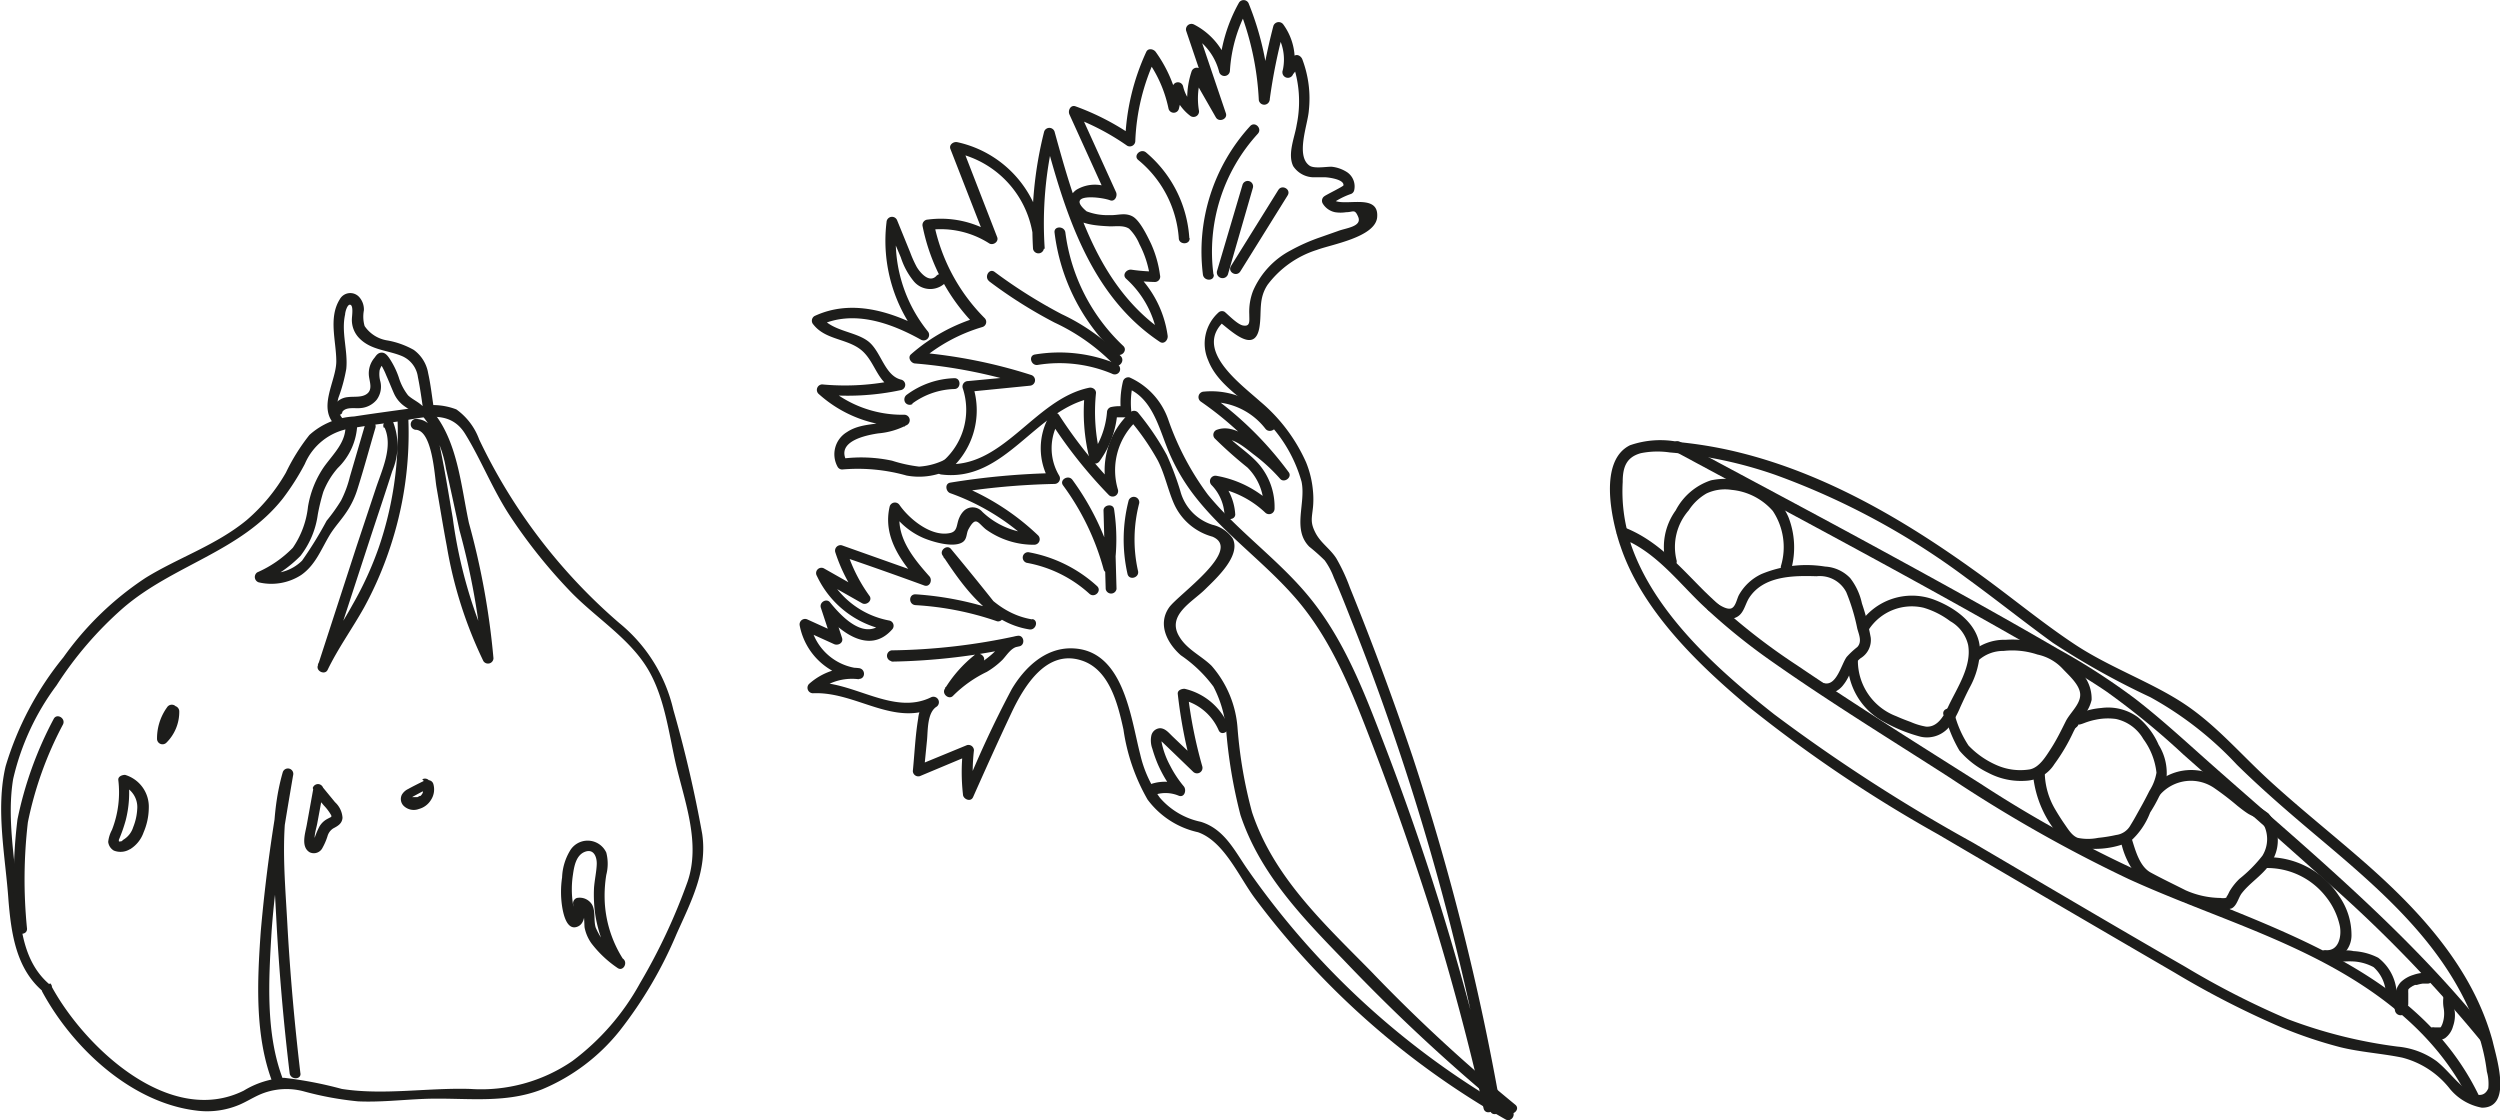 <svg xmlns="http://www.w3.org/2000/svg" viewBox="0 0 173.06 77.55"><defs><style>.cls-1{fill:#1d1d1b;}</style></defs><g id="Calque_2" data-name="Calque 2"><g id="header"><path class="cls-1" d="M3.4,68.12c-1.77-1.52-2-3.92-2.16-6.1C1,59.4.48,56.53.91,53.93a17.31,17.31,0,0,1,3-6.48A25.28,25.28,0,0,1,8.51,42.1c3.47-3,8.15-3.9,11.06-7.58a17.12,17.12,0,0,0,1.53-2.4,4.12,4.12,0,0,1,3.09-2.45c1.1-.2,2.23-.33,3.34-.49,1.69-.24,3.57-.91,4.66.84s1.93,3.91,3.15,5.75a36.79,36.79,0,0,0,4.14,5.17c1.65,1.72,3.89,3.11,5.2,5.11s1.59,4.6,2.11,6.86c.62,2.62,1.72,5.48.8,8.14a40.76,40.76,0,0,1-3.28,7,16.79,16.79,0,0,1-4.69,5.4,11.17,11.17,0,0,1-7.08,1.93c-2.93-.09-6,.45-8.88,0a27.15,27.15,0,0,0-4-.77,6.15,6.15,0,0,0-2.79.89c-5.13,2.54-11-3-13.29-7.2-.23-.42-.87,0-.64.38,2.09,3.85,6.13,7.66,10.67,8.2a5.73,5.73,0,0,0,2.95-.4c.47-.2.9-.47,1.36-.68a4.62,4.62,0,0,1,3.15-.24,22.41,22.41,0,0,0,3.71.68c1.53.07,3.05-.11,4.58-.17,2.76-.11,5.51.38,8.16-.66a13.54,13.54,0,0,0,5.38-4.06,29.19,29.19,0,0,0,3.94-6.71c1-2.23,2.14-4.39,1.77-6.91a87.6,87.6,0,0,0-2-8.6,10.91,10.91,0,0,0-3.74-6,38.7,38.7,0,0,1-9.7-12.71,4.42,4.42,0,0,0-1.58-2.08,4.57,4.57,0,0,0-3-.09c-1.36.19-2.72.37-4.08.58a5,5,0,0,0-3.09,1.28,13.77,13.77,0,0,0-1.63,2.61A12.55,12.55,0,0,1,17.08,36c-2.11,1.74-4.75,2.61-7,4a21.42,21.42,0,0,0-5.69,5.5,21.82,21.82,0,0,0-4,7.54c-.71,3,0,6.33.2,9.33.19,2.26.53,4.67,2.35,6.23.37.32.9-.21.53-.53Z"/><path class="cls-1" d="M23.74,29a1.53,1.53,0,0,1-.27-1.58,11.34,11.34,0,0,0,.5-1.88c.13-1.25-.36-2.53-.08-3.77,0-.17.16-.75.37-.67s.11.74.1.95a1.8,1.8,0,0,0,.55,1.4c.79.78,1.9.79,2.87,1.18a1.84,1.84,0,0,1,1.15,1.48c.16.77.26,1.57.38,2.34.07.48.79.28.72-.2-.13-.8-.21-1.61-.39-2.41a2.5,2.5,0,0,0-1-1.62,5.8,5.8,0,0,0-1.8-.65,2.33,2.33,0,0,1-1.6-1,2.36,2.36,0,0,1-.05-1.09,1.29,1.29,0,0,0-.31-.9.83.83,0,0,0-1.36.14c-.8,1.28-.24,2.9-.24,4.29s-1.37,3.28,0,4.49c.36.33.89-.2.53-.53Z"/><path class="cls-1" d="M23.91,29.4c.08,1.18-.82,2-1.47,2.9a6.83,6.83,0,0,0-1.12,2.78,6.2,6.2,0,0,1-1.05,2.84,7.8,7.8,0,0,1-2.46,1.7.39.39,0,0,0,.09.69,3.8,3.8,0,0,0,2.94-.5c1-.69,1.39-1.79,2-2.8.34-.55.77-1,1.13-1.54a6,6,0,0,0,.79-1.66c.44-1.39.82-2.8,1.23-4.2a.37.37,0,0,0-.72-.2L24.22,33a7.62,7.62,0,0,1-.61,1.65,12.32,12.32,0,0,1-1,1.4,26.49,26.49,0,0,1-1.7,2.76,3,3,0,0,1-2.81.79l.09.69a8.49,8.49,0,0,0,2.61-1.81A6,6,0,0,0,22,35.61a14.18,14.18,0,0,1,.38-1.56,5.57,5.57,0,0,1,1-1.65,4.44,4.44,0,0,0,1.35-3c0-.47-.78-.48-.75,0Z"/><path class="cls-1" d="M26.62,29.6c.61,1.33-.19,2.95-.61,4.23l-1.33,4L22,46.08c-.13.39.5.67.68.29.73-1.51,1.71-2.86,2.52-4.31a24.86,24.86,0,0,0,1.75-4,25,25,0,0,0,1.32-9c0-.48-.77-.48-.75,0a24.38,24.38,0,0,1-1.29,8.81,23.6,23.6,0,0,1-1.83,4C23.62,43.3,22.71,44.57,22,46l.68.29,3-9.19c.49-1.49,1-3,1.47-4.48a4.52,4.52,0,0,0,.07-3.39c-.2-.43-.85,0-.65.38Z"/><path class="cls-1" d="M28.75,29.75c1.17,0,1.33,3.15,1.46,3.94.24,1.37.46,2.75.72,4.12a29.5,29.5,0,0,0,2.53,7.95.38.38,0,0,0,.7-.19,52.67,52.67,0,0,0-1.7-9.37c-.55-2.56-.78-5.7-2.55-7.77-.31-.37-.84.16-.53.53a7.75,7.75,0,0,1,1.49,3.47c.33,1.43.63,2.86.94,4.29a50.42,50.42,0,0,1,1.6,8.85l.7-.19a32.93,32.93,0,0,1-2.77-9.53c-.27-1.57-.52-3.14-.84-4.7-.2-1-.59-2.14-1.75-2.15a.38.38,0,0,0,0,.75Z"/><path class="cls-1" d="M20.8,74.34c-.41-3.46-.72-6.93-.91-10.41s-.55-7,.4-10.24l-.72-.2a110.55,110.55,0,0,0-1.52,11c-.24,3.4-.43,7.21.82,10.45.18.45.9.25.73-.2-1.23-3.17-1-6.91-.8-10.25.26-3.64.88-7.23,1.49-10.82a.37.37,0,0,0-.72-.2c-.93,3.23-.62,6.71-.45,10q.28,5.41.93,10.82c.06.47.81.47.75,0Z"/><path class="cls-1" d="M1.87,64.28a34.16,34.16,0,0,1,.06-7.36,24.93,24.93,0,0,1,2.43-6.77c.21-.43-.44-.81-.65-.37a25.74,25.74,0,0,0-2.5,6.94,34.13,34.13,0,0,0-.09,7.56c0,.48.78.48.75,0Z"/><path class="cls-1" d="M43.17,66.45a8.15,8.15,0,0,1-1.3-3.89,9,9,0,0,1,.1-2,3.09,3.09,0,0,0,0-1.54,1.42,1.42,0,0,0-2.53-.1,3.85,3.85,0,0,0-.53,1.82,6.84,6.84,0,0,0,0,2c.07.44.29,1.64,1,1.43s.57-1.26.5-1.75l-.27.46c.35-.07.29,1.13.33,1.34a2.83,2.83,0,0,0,.47,1.08,7.65,7.65,0,0,0,1.8,1.7c.39.29.76-.36.38-.64a4.57,4.57,0,0,1-1.89-2.17c-.14-.5,0-1.07-.23-1.54a1,1,0,0,0-1.06-.49.39.39,0,0,0-.26.46,1.9,1.9,0,0,1,0,.63,2.5,2.5,0,0,1-.07.26l.33,0s-.18-.49-.19-.55a2.88,2.88,0,0,1-.09-.4,6.64,6.64,0,0,1,0-2c.08-.57.21-1.35.82-1.59s.84.33.83.83-.15,1.11-.19,1.67a9.67,9.67,0,0,0,.09,1.86,9,9,0,0,0,1.33,3.49c.26.41.9,0,.64-.38Z"/><path class="cls-1" d="M21.68,54.64l-.45,2.49c-.1.55-.42,1.5.21,1.87a.67.67,0,0,0,.89-.32,4.28,4.28,0,0,0,.34-.79.94.94,0,0,1,.39-.54c.32-.17.62-.33.65-.74a1.59,1.59,0,0,0-.52-1.08l-.87-1.06a.37.37,0,0,0-.53,0,.38.38,0,0,0,0,.53l.63.76a3.36,3.36,0,0,1,.51.68.21.21,0,0,1,0,.11s0,0,0,0-.22.11-.29.15a1.39,1.39,0,0,0-.53.52,5.17,5.17,0,0,0-.28.64,2.33,2.33,0,0,1-.11.28s-.06.1-.08.14,0,0,0,0l.14,0s0,0,0,0,0-.06,0-.07a.7.7,0,0,1,0-.2c0-.34.12-.68.18-1l.42-2.26a.39.39,0,0,0-.27-.46.38.38,0,0,0-.46.26Z"/><path class="cls-1" d="M29.34,54.06c-.36.18-.73.36-1.09.56a1,1,0,0,0-.43.39.67.67,0,0,0,.1.75A1,1,0,0,0,29,56a1.4,1.4,0,0,0,.83-.62A1.33,1.33,0,0,0,30,54.28a.37.37,0,0,0-.46-.26.38.38,0,0,0-.27.46l0,.09c0,.08,0-.09,0,0v.09s0,.14,0,0l0,.15,0,.07c0-.09,0,0,0,0l0,0-.09.14c0,.05.06-.07,0,0l0,0-.07.08a.15.15,0,0,0-.06,0l0,0,0,0-.15.08c.07,0,.07,0,0,0h-.05l-.08,0h0s-.05,0,0,0h-.18c.09,0,.07,0,0,0h-.08c-.07,0,.07,0,0,0s-.05,0-.07,0,.05,0,0,0h0c0,.05,0,0,0,0s0,.1,0,0,0,0,0,.05,0,0,0,0,0,.1,0,0,0,0,0,0,0,0,0,0l0,0,0,0s0,0,0,0a1.51,1.51,0,0,0,.17-.1l1-.54a.37.37,0,0,0-.38-.64Z"/><path class="cls-1" d="M9,58.79a2.23,2.23,0,0,0,.94-1.17,4.4,4.4,0,0,0,.36-1.68,2.3,2.3,0,0,0-1.64-2.3c-.21,0-.5.11-.47.36a7.13,7.13,0,0,1-.44,3.45,2.23,2.23,0,0,0-.26.83.8.8,0,0,0,.39.6,1.25,1.25,0,0,0,1.43-.37c.37-.32-.16-.85-.53-.53-.11.1-.27.26-.43.26a.13.13,0,0,1-.12,0v0a.49.49,0,0,1,0-.11,10.64,10.64,0,0,0,.47-1.34A7.65,7.65,0,0,0,8.89,54l-.48.36A1.59,1.59,0,0,1,9.5,56a3.91,3.91,0,0,1-.28,1.26,1.54,1.54,0,0,1-.65.85c-.42.24,0,.88.38.65Z"/><path class="cls-1" d="M11.49,49.07a3.69,3.69,0,0,0-.62,2.09.38.38,0,0,0,.64.26,3,3,0,0,0,.9-2.18.39.39,0,0,0-.38-.38.38.38,0,0,0-.37.38,2.18,2.18,0,0,1,0,.25v.06s0,.09,0,0,0,0,0,0v.06a2.9,2.9,0,0,1-.14.48c0-.07,0,0,0,.06l-.06.11a2.39,2.39,0,0,1-.13.21.61.61,0,0,1-.07.1s0,.08,0,0,0,0,0,0l-.18.19.64.27a2.44,2.44,0,0,1,0-.27.28.28,0,0,1,0-.09s0-.16,0-.07a4,4,0,0,1,.11-.47,2.09,2.09,0,0,1,.08-.23s0-.11,0,0l.05-.12a3,3,0,0,1,.25-.43.38.38,0,0,0-.13-.52.39.39,0,0,0-.52.14Z"/><path class="cls-1" d="M23.66,28.58c.21-.45.89-.29,1.28-.33a1.6,1.6,0,0,0,1.13-.57,1.52,1.52,0,0,0,.26-1.27,1.9,1.9,0,0,1-.06-.71c0-.14.18-.49.31-.54l-.29,0c-.1-.07-.11-.07,0,0l.06.07a1.2,1.2,0,0,1,.15.24,4.9,4.9,0,0,1,.24.52c.18.4.34.81.52,1.22a2.18,2.18,0,0,0,.62.82c.27.22.59.37.84.61a.38.38,0,0,0,.53-.53c-.3-.3-.7-.46-1-.74a3.87,3.87,0,0,1-.65-1.26,5.69,5.69,0,0,0-.66-1.33c-.13-.18-.29-.38-.53-.37s-.36.18-.48.35a1.67,1.67,0,0,0-.39,1.28c.05.4.25.9-.11,1.2s-.91.19-1.36.25a1.27,1.27,0,0,0-1,.66c-.2.44.45.82.65.38Z"/><path class="cls-1" d="M103.87,76.62a172.8,172.8,0,0,0-6.08-24.23q-2-5.94-4.35-11.73a12.61,12.61,0,0,0-.93-2c-.43-.68-1.08-1.06-1.45-1.78s-.25-1-.17-1.76a6,6,0,0,0,0-1.12,6.74,6.74,0,0,0-.48-2,11.7,11.7,0,0,0-3.19-4.22c-1.37-1.23-4.69-3.63-2.41-5.6l-.46.05c.83.62,2.54,2.38,2.84.38.16-1.05-.09-1.92.56-2.9a6.83,6.83,0,0,1,3.41-2.41c1-.38,4-.87,4.17-2.23.19-1.89-2.63-.56-3.17-1.36l-.13.52a5.23,5.23,0,0,1,1.45-.79.36.36,0,0,0,.26-.26,1.19,1.19,0,0,0-.57-1.31,2.45,2.45,0,0,0-1-.33c-.39,0-1.17.14-1.5-.06-1-.66-.15-2.82-.07-3.8a7.65,7.65,0,0,0-.45-3.58c-.08-.2-.34-.39-.56-.23a2.23,2.23,0,0,0-.82,1.07l.73.2a4.14,4.14,0,0,0-.66-3.44.39.39,0,0,0-.69.09,41,41,0,0,0-1,5.14h.75A20.32,20.32,0,0,0,86.45.27a.38.38,0,0,0-.68-.09,10.94,10.94,0,0,0-1.38,4.7l.73-.1A4.81,4.81,0,0,0,82.66,1.7a.38.38,0,0,0-.55.43l2,5.91.69-.29L83.17,4.87a.38.38,0,0,0-.69.09,5.91,5.91,0,0,0-.2,2.92l.62-.37a2.66,2.66,0,0,1-1-1.53.37.37,0,0,0-.72,0l-.31,1.31h.72A9.25,9.25,0,0,0,80,3.59c-.15-.2-.52-.28-.65,0a15.85,15.85,0,0,0-1.46,6.16l.56-.32a17.37,17.37,0,0,0-4-2.07c-.34-.12-.54.29-.42.56l2.62,5.77.42-.55a2.48,2.48,0,0,0-2.56,0,1.28,1.28,0,0,0-.33,1.73c.52.71,1.89.76,2.68.8.41,0,.93-.08,1.3.16a3.25,3.25,0,0,1,.72,1.08,7,7,0,0,1,.74,2.37l.36-.48a13.1,13.1,0,0,1-1.65-.13c-.34-.05-.68.35-.37.63a6.82,6.82,0,0,1,2.19,4.17l.55-.43C76,19.9,74.41,14.22,73,9.11a.38.38,0,0,0-.72,0,26.69,26.69,0,0,0-.77,8.11.38.38,0,0,0,.75,0,7.61,7.61,0,0,0-6-7.38c-.26-.05-.58.18-.47.47l2.46,6.31.55-.42a6.88,6.88,0,0,0-4.57-1,.38.38,0,0,0-.36.48,13.53,13.53,0,0,0,3.7,6.9l.17-.63a12.38,12.38,0,0,0-4.67,2.57c-.27.23,0,.62.26.64a34.75,34.75,0,0,1,7.82,1.56l.1-.74L67,26.38a.38.38,0,0,0-.36.48A4.74,4.74,0,0,1,65,32.15a.38.38,0,0,0,.19.7c4.38.53,6.45-4.48,10.38-5.29l-.48-.36a13.14,13.14,0,0,0,.35,4.63.38.38,0,0,0,.68.09,6.59,6.59,0,0,0,1.23-3.39l-.28.36.78,0c.21.05.5-.11.47-.36a5.82,5.82,0,0,1,.11-1.95l-.46.27c1.69.63,2.2,2.55,2.79,4.06a13.59,13.59,0,0,0,1.95,3.44c2,2.57,4.69,4.47,6.84,6.9,2.67,3,4.12,6.83,5.54,10.53s2.77,7.58,4,11.43q2.07,6.69,3.61,13.52c.11.47.83.27.72-.2a180.63,180.63,0,0,0-7.49-24.73c-1.38-3.6-2.77-7.34-5.22-10.37-2.12-2.63-4.95-4.58-7.09-7.18a19.37,19.37,0,0,1-2.72-5.12,5,5,0,0,0-2.7-3,.38.38,0,0,0-.46.26,6.22,6.22,0,0,0-.14,2.15l.48-.36a2.77,2.77,0,0,0-1.18,0,.38.38,0,0,0-.27.36,5.87,5.87,0,0,1-1.13,3l.69.09a12.71,12.71,0,0,1-.32-4.43c0-.26-.26-.4-.47-.36-3.85.79-6,5.76-10.18,5.26l.19.7a5.49,5.49,0,0,0,1.92-6.14l-.36.47,4.32-.43a.38.38,0,0,0,.1-.74,35.28,35.28,0,0,0-8-1.58l.27.64A11.6,11.6,0,0,1,68,22.64a.37.37,0,0,0,.16-.62,12.88,12.88,0,0,1-3.51-6.57l-.36.47a6.24,6.24,0,0,1,4.19.93c.26.16.67-.11.55-.43l-2.45-6.31-.46.46a6.84,6.84,0,0,1,5.45,6.65h.75A26,26,0,0,1,73,9.31h-.72c1.42,5.32,3.15,11.12,8,14.35.3.21.59-.13.55-.42a7.43,7.43,0,0,0-2.38-4.5l-.36.62a14.44,14.44,0,0,0,1.85.16.37.37,0,0,0,.36-.47,7.7,7.7,0,0,0-.63-2.2c-.23-.47-.76-1.61-1.29-1.88s-1-.05-1.56-.08a4,4,0,0,1-1.6-.26c-1.54-1.29,1-1,1.61-.77.34.14.54-.29.43-.55L74.64,7.54l-.43.55a16.73,16.73,0,0,1,3.82,2,.38.38,0,0,0,.56-.33A14.83,14.83,0,0,1,80,4H79.3a8.85,8.85,0,0,1,1.59,3.52.37.37,0,0,0,.72,0l.31-1.32H81.2A3.26,3.26,0,0,0,82.37,8,.38.38,0,0,0,83,7.68a5,5,0,0,1,.21-2.52l-.69.09,1.65,2.88c.21.36.83.12.69-.29l-2-5.91-.55.42A4.1,4.1,0,0,1,84.4,5a.38.38,0,0,0,.74-.1A10.15,10.15,0,0,1,86.41.56L85.73.47a19.9,19.9,0,0,1,1.41,6.46.38.38,0,0,0,.75,0,37.92,37.92,0,0,1,1-4.94l-.69.09a3.4,3.4,0,0,1,.58,2.86.38.38,0,0,0,.73.2L90,4.52l-.55-.22a8,8,0,0,1,.31,4.35c-.13.84-.65,2-.24,2.85a1.72,1.72,0,0,0,1.54.77c.21,0,.42,0,.63,0s1.36.13,1.31.56c0,.07-1.15.63-1.3.74a.38.38,0,0,0-.14.51,1.29,1.29,0,0,0,.86.61,2.42,2.42,0,0,0,.76,0c.5,0,.59-.25.83.3.32.7-.84.79-1.38,1l-1.22.43a13,13,0,0,0-2.06.91,5.75,5.75,0,0,0-2.61,2.81,4,4,0,0,0-.26,1.61c0,.47.09.88-.44.78-.37-.07-1-.72-1.26-.94a.36.36,0,0,0-.45.06,2.89,2.89,0,0,0-.7,3.28c.59,1.54,2.09,2.45,3.26,3.5a9.76,9.76,0,0,1,3.21,4.92c.31,1.5-.66,3.28.53,4.49a13.71,13.71,0,0,1,1.07.95A5.08,5.08,0,0,1,92.34,40c.49,1.09.91,2.2,1.35,3.3q1.22,3.07,2.31,6.19c1.46,4.15,2.76,8.37,3.9,12.62q1.95,7.29,3.25,14.74c.08.48.81.28.72-.2Z"/><path class="cls-1" d="M104.61,76.85a55.88,55.88,0,0,1-18.3-16.74c-.89-1.3-1.58-2.72-3.18-3.22a5.12,5.12,0,0,1-2.84-1.67,8.22,8.22,0,0,1-1.36-3c-.67-2.59-1.16-7.34-4.82-7.34-1.8,0-3.2,1.36-4.07,2.82a73.22,73.22,0,0,0-3.31,7.13l.69.19a13.79,13.79,0,0,1,0-3.08.38.38,0,0,0-.48-.36L63.49,53l.47.36.21-2.11c.07-.69,0-1.93.68-2.34a.38.38,0,0,0-.38-.65c-2.64,1.32-5.45-1.16-8.18-1l.26.64a3.69,3.69,0,0,1,2.9-.88v-.75a3.81,3.81,0,0,1-3.36-3.11l-.55.43,2.2,1c.27.12.66-.08.55-.43l-.74-2.25-.63.36c1.12,1.39,3.22,3.12,4.83,1.31a.37.37,0,0,0-.17-.62,6,6,0,0,1-4.38-3.41l-.52.51,3,1.7c.3.17.74-.19.51-.51A10.92,10.92,0,0,1,58.58,38l-.46.46q2.94,1,5.86,2.07c.38.14.59-.37.36-.63-1.14-1.28-2.42-2.83-2-4.67l-.68.09a5.09,5.09,0,0,0,2.26,1.92c.61.26,2.06.7,2.7.3.34-.21.26-.61.42-.9.52-.94.63-.47,1.2,0a5.65,5.65,0,0,0,3.36,1.07.38.38,0,0,0,.27-.64A16.92,16.92,0,0,0,66,33.41v.73a50,50,0,0,1,7-.64.38.38,0,0,0,.33-.56,3.69,3.69,0,0,1,0-3.82h-.65a32.64,32.64,0,0,0,4.08,5.15.38.38,0,0,0,.63-.37,4.67,4.67,0,0,1,1.35-4.82h-.53a17,17,0,0,1,1.94,2.8c.48.94.69,2,1.1,2.95a4.09,4.09,0,0,0,2.68,2.32c2.13.91-2.36,4-3,4.9-.81,1.16-.14,2.47.81,3.31A9.32,9.32,0,0,1,84,47.53a8.14,8.14,0,0,1,.87,2.89,34.5,34.5,0,0,0,1,6c1.33,4,4.2,7,7.11,10A125.76,125.76,0,0,0,104.36,77c.37.3.91-.23.53-.53a112.47,112.47,0,0,1-10-9.25c-3.23-3.28-6.73-6.51-8.22-11a31.49,31.49,0,0,1-1-5.79,7.34,7.34,0,0,0-1.8-4.34c-.7-.69-1.69-1.12-2.22-2-.93-1.49.88-2.41,1.77-3.29.74-.73,2.52-2.33,1.91-3.53a2.35,2.35,0,0,0-1.39-.94A3.34,3.34,0,0,1,81.71,34a20.34,20.34,0,0,0-.94-2.5,18.28,18.28,0,0,0-2-2.95.37.37,0,0,0-.53,0,5.42,5.42,0,0,0-1.55,5.55l.63-.36a31.77,31.77,0,0,1-4-5,.38.38,0,0,0-.65,0,4.5,4.5,0,0,0,0,4.58l.32-.57a51.26,51.26,0,0,0-7.21.66c-.4.07-.31.62,0,.73a15.83,15.83,0,0,1,5.59,3.43l.26-.64A5.41,5.41,0,0,1,68,35.43a.88.88,0,0,0-1.25-.09,1.43,1.43,0,0,0-.33.47c-.24.5-.09,1-.71,1.1-1.29.24-2.78-1-3.44-1.95a.38.38,0,0,0-.68.09c-.51,2.14.83,3.89,2.18,5.4l.37-.62-5.86-2.08a.38.38,0,0,0-.46.47,11.47,11.47,0,0,0,1.73,3.35l.51-.51-3-1.7a.37.37,0,0,0-.51.51,6.73,6.73,0,0,0,4.83,3.75L61.22,43c-1.29,1.45-2.92-.26-3.77-1.31-.24-.29-.74,0-.63.37l.74,2.25.55-.42-2.2-1a.38.38,0,0,0-.55.42A4.58,4.58,0,0,0,59.45,47c.48,0,.48-.7,0-.75A4.4,4.4,0,0,0,56,47.35a.38.38,0,0,0,.27.64c3-.14,5.63,2.39,8.56.93l-.38-.65a1.94,1.94,0,0,0-.89,1.47c-.2,1.19-.25,2.43-.37,3.63a.38.38,0,0,0,.48.36l3.46-1.45-.47-.37a13.79,13.79,0,0,0,0,3.08c0,.32.53.57.7.19.89-2,1.75-3.91,2.66-5.84s2.46-4.4,4.85-3.62c1.94.62,2.52,3.05,2.9,4.78a13.58,13.58,0,0,0,1.67,4.85,5.94,5.94,0,0,0,3.49,2.26c1.81.64,2.83,3.08,3.93,4.56a56.37,56.37,0,0,0,17.36,15.32c.42.24.8-.41.38-.64Z"/><path class="cls-1" d="M64.9,19c-.51.72-1.21-.13-1.44-.52a7.83,7.83,0,0,1-.45-1l-.9-2.21a.38.38,0,0,0-.74.1,10.74,10.74,0,0,0,2.35,8.1l.45-.59c-2.38-1.3-5.19-2.22-7.79-1a.38.38,0,0,0-.07.59c.91,1.16,2.6.93,3.56,2,.8.87,1,2.27,2.31,2.53v-.72a17,17,0,0,1-5.27.33.38.38,0,0,0-.26.64,8.74,8.74,0,0,0,6,2.27l-.19-.69c-1.17.69-2.68.31-3.83,1.08a1.79,1.79,0,0,0-.65,2.4.36.36,0,0,0,.32.19,12.44,12.44,0,0,1,4.46.42,4.72,4.72,0,0,0,3.18-.53c.43-.2,0-.85-.38-.65a4.62,4.62,0,0,1-1.94.56,10.08,10.08,0,0,1-1.87-.41,10.25,10.25,0,0,0-3.45-.14l.32.19C57.83,30.53,60,30.12,60.8,30a5.17,5.17,0,0,0,2-.59.38.38,0,0,0-.19-.7,7.93,7.93,0,0,1-5.47-2.05l-.27.64A17.64,17.64,0,0,0,62.38,27a.37.37,0,0,0,0-.72C61.22,26,61,24.31,60.09,23.62s-2.46-.68-3.25-1.69l-.08.59c2.32-1.1,4.92-.16,7,1a.38.38,0,0,0,.46-.59,10,10,0,0,1-2.13-7.57l-.73.1,1,2.36a5,5,0,0,0,.87,1.62,1.48,1.48,0,0,0,2.33,0c.28-.4-.37-.77-.65-.38Z"/><path class="cls-1" d="M85.51,35.64a3.9,3.9,0,0,0-1.12-2.54l-.37.63a6.71,6.71,0,0,1,3.57,1.76.38.38,0,0,0,.64-.27,4.55,4.55,0,0,0-1.08-3.08c-.75-.87-1.79-1.43-2.52-2.33l-.16.63c.78-.27,1.7.54,2.29,1a12.06,12.06,0,0,1,1.86,1.71c.28.31.85-.11.59-.46a24.1,24.1,0,0,0-5.69-5.53l-.19.7a4.74,4.74,0,0,1,4.26,1.81c.28.38.94,0,.64-.38a5.45,5.45,0,0,0-4.9-2.18.38.38,0,0,0-.19.7,22.94,22.94,0,0,1,5.42,5.26l.59-.45a13.75,13.75,0,0,0-2.24-2c-.74-.53-1.68-1.21-2.64-.88a.37.37,0,0,0-.17.62,29,29,0,0,0,2.25,2,3.83,3.83,0,0,1,1.13,2.84l.64-.26a7.45,7.45,0,0,0-3.9-2,.38.38,0,0,0-.36.63,3.16,3.16,0,0,1,.9,2c0,.48.78.48.75,0Z"/><path class="cls-1" d="M80,55a2.35,2.35,0,0,1,1.59.08c.4.16.56-.37.37-.63A7.67,7.67,0,0,1,81,53a5.83,5.83,0,0,1-.59-1.62,2.07,2.07,0,0,1,0-.25c-.14,0-.17,0-.1.09l.12.12.75.72,1.42,1.37a.38.38,0,0,0,.63-.37,31.5,31.5,0,0,1-1-5l-.48.36a3.66,3.66,0,0,1,2.61,2.13c.19.44.84.06.65-.38A4.35,4.35,0,0,0,82,47.68c-.21,0-.5.1-.47.36a33.79,33.79,0,0,0,1,5.2l.63-.36-2-1.91c-.24-.23-.49-.55-.85-.56a.65.65,0,0,0-.61.51,1.66,1.66,0,0,0,.07.91,9.35,9.35,0,0,0,.4,1.12,9.12,9.12,0,0,0,1.22,2l.36-.62a3,3,0,0,0-2-.08A.37.37,0,0,0,80,55Z"/><path class="cls-1" d="M61.7,45.8a43.44,43.44,0,0,0,8.87-1.06c.41-.09.33-.77-.1-.73a1.81,1.81,0,0,0-1.26.73A6,6,0,0,1,68,45.8a9.61,9.61,0,0,0-2.59,1.82l.59.45a8.58,8.58,0,0,1,2-2.2c.38-.3-.16-.83-.53-.53a8.93,8.93,0,0,0-2.07,2.35c-.22.36.31.79.59.46a8.48,8.48,0,0,1,2.32-1.64,5.63,5.63,0,0,0,1.07-.82c.31-.32.63-.89,1.11-.93l-.1-.74a42.88,42.88,0,0,1-8.67,1,.38.38,0,0,0,0,.75Z"/><path class="cls-1" d="M71.47,42.88c-2.63-.42-4.21-2.72-5.58-4.78l-.59.46c1.18,1.4,2.33,2.83,3.43,4.3l.42-.55a22,22,0,0,0-5.78-1.17c-.49,0-.48.71,0,.75A20.9,20.9,0,0,1,69,43c.29.1.62-.29.43-.55Q67.66,40.2,65.83,38c-.27-.33-.82.1-.58.45,1.46,2.21,3.2,4.67,6,5.12.47.08.67-.64.2-.72Z"/><path class="cls-1" d="M77.29,40.77l-.15-5.42-.74.1a13.23,13.23,0,0,1,0,3.77h.72a18.29,18.29,0,0,0-2.88-6c-.28-.39-.93,0-.65.38a17.54,17.54,0,0,1,2.81,5.82c.09.33.67.38.72,0a13.88,13.88,0,0,0,0-4.17c-.06-.42-.75-.31-.73.1l.15,5.42a.38.38,0,0,0,.75,0Z"/><path class="cls-1" d="M78.78,39.53a9.92,9.92,0,0,1,.08-4.69.38.38,0,0,0-.73-.2,10.82,10.82,0,0,0-.08,5.09c.11.47.83.27.73-.2Z"/><path class="cls-1" d="M75.94,40.57a9.54,9.54,0,0,0-4.67-2.33.37.37,0,0,0-.46.26.38.38,0,0,0,.26.46,8.77,8.77,0,0,1,4.34,2.14c.36.33.89-.2.53-.53Z"/><path class="cls-1" d="M68.47,19.47A32.19,32.19,0,0,0,73,22.33a14,14,0,0,1,4.07,2.87c.32.36.84-.17.53-.53a14,14,0,0,0-4.1-2.92,34.8,34.8,0,0,1-4.64-2.92c-.38-.3-.76.35-.38.64Z"/><path class="cls-1" d="M71.84,25.26a9.42,9.42,0,0,1,5.14.61.38.38,0,0,0,.51-.13.39.39,0,0,0-.13-.52,10.29,10.29,0,0,0-5.72-.68c-.47.08-.27.8.2.72Z"/><path class="cls-1" d="M73,16.1a13.86,13.86,0,0,0,4.22,8.37c.35.33.89-.2.53-.53a13.07,13.07,0,0,1-4-7.84c-.06-.47-.81-.47-.75,0Z"/><path class="cls-1" d="M84,19a12.11,12.11,0,0,1,3.07-9.74c.33-.36-.2-.89-.53-.53A12.86,12.86,0,0,0,83.27,19c.06.48.81.48.75,0Z"/><path class="cls-1" d="M85,19,86.73,13a.37.37,0,0,0-.72-.2l-1.75,5.92A.38.38,0,0,0,85,19Z"/><path class="cls-1" d="M85.86,18.79l3.28-5.27c.25-.41-.4-.78-.65-.37l-3.28,5.27c-.25.41.39.78.65.37Z"/><path class="cls-1" d="M82.33,16.48a8.45,8.45,0,0,0-3-5.93c-.37-.3-.91.23-.53.53a7.71,7.71,0,0,1,2.8,5.4c0,.48.79.48.75,0Z"/><path class="cls-1" d="M63.16,27.93a5.17,5.17,0,0,1,2.9-1c.48,0,.48-.77,0-.75a5.81,5.81,0,0,0-3.28,1.14.4.4,0,0,0-.13.52.37.37,0,0,0,.51.13Z"/><path class="cls-1" d="M111.91,36.91c1.24,4.85,5.4,8.88,9.12,12a95.35,95.35,0,0,0,13.12,8.84q8.17,4.8,16.37,9.57A61.81,61.81,0,0,0,158,71.15a30.51,30.51,0,0,0,4,1.34c1.42.35,2.86.43,4.28.72a6.12,6.12,0,0,1,3.26,2.1,3.74,3.74,0,0,0,2.27,1.37c2.13,0,1-3.46.74-4.61-1.38-5.09-5.11-9.1-9-12.49-2.12-1.85-4.32-3.6-6.4-5.5s-3.75-3.91-6-5.39-5.11-2.49-7.49-4.06-4.62-3.46-7-5.15c-4.9-3.52-10.26-6.65-16.15-8.13a29.16,29.16,0,0,0-4.24-.74,6.43,6.43,0,0,0-3.43.21c-2.19,1.07-1.29,5.11-.7,6.89.15.45.88.26.72-.2a11.38,11.38,0,0,1-.53-4.14c0-1,.23-1.72,1.26-2a5.82,5.82,0,0,1,2-.05,29.42,29.42,0,0,1,7.3,1.55A51.17,51.17,0,0,1,136.11,40c2,1.45,4,3.05,6,4.5a53.44,53.44,0,0,0,6.74,3.76,24,24,0,0,1,6,4.68c1.84,1.81,3.8,3.48,5.77,5.14,3.76,3.17,7.59,6.46,9.87,10.9a16.66,16.66,0,0,1,1.33,3.48,12.72,12.72,0,0,1,.33,1.72,3.09,3.09,0,0,1,.1,1.16c-.32.74-1,.43-1.47.11-.79-.57-1.35-1.39-2.12-2a5.44,5.44,0,0,0-2.69-1,33.19,33.19,0,0,1-7.6-1.9,57.68,57.68,0,0,1-7.09-3.62c-4.92-2.83-9.8-5.72-14.69-8.59a118,118,0,0,1-13.77-8.89c-4.08-3.21-8.86-7.48-10.2-12.7a.37.37,0,0,0-.72.2Z"/><path class="cls-1" d="M112.4,37.32c2.2.92,3.67,2.84,5.34,4.46a42.32,42.32,0,0,0,5,4.07c4,2.81,8.16,5.36,12.26,8a98.51,98.51,0,0,0,12.35,7c4.38,2,9,3.44,13.27,5.66s8.13,5.24,10.28,9.59c.21.43.86.05.64-.38-4-8.14-13.12-11.1-20.94-14.29a84.76,84.76,0,0,1-13.47-7.16c-4.27-2.7-8.56-5.39-12.74-8.22A43,43,0,0,1,118,40.94c-1.66-1.65-3.15-3.42-5.36-4.35-.44-.18-.64.54-.2.73Z"/><path class="cls-1" d="M172.22,71.44c-5.59-7-12.57-12.71-19.24-18.62-1.7-1.51-3.39-3.07-5.19-4.46a45.57,45.57,0,0,0-5.35-3.45c-4-2.33-8.07-4.57-12.14-6.79-4.64-2.53-9.3-5-14-7.53-.42-.23-.8.42-.37.65,8.09,4.36,16.21,8.66,24.18,13.22,1.92,1.09,3.86,2.16,5.69,3.4a52.79,52.79,0,0,1,5.33,4.36c3.39,3,6.8,6,10.15,9A94.68,94.68,0,0,1,171.69,72c.3.38.83-.15.53-.53Z"/><path class="cls-1" d="M118.28,42.25a2.18,2.18,0,0,0,1.73.55c.7-.19.74-.88,1.07-1.41,1-1.54,3.07-1.55,4.67-1.5A2.06,2.06,0,0,1,127.81,41a13.81,13.81,0,0,1,.76,2.52c.12.43.34.91,0,1.27a5.83,5.83,0,0,0-.73.68c-.37.49-.69,2-1.53,1.83-.47-.08-.67.64-.2.72a1.56,1.56,0,0,0,1.51-.63c.47-.58.57-1.34,1.17-1.82a1.47,1.47,0,0,0,.71-1.43,16.16,16.16,0,0,0-.61-2.37,4.32,4.32,0,0,0-.81-1.75,2.6,2.6,0,0,0-1.74-.8,8.1,8.1,0,0,0-4.41.52,3.48,3.48,0,0,0-1.55,1.44c-.15.27-.23.84-.55.94s-.87-.27-1.15-.48-.76.37-.38.65Z"/><path class="cls-1" d="M124,39.39a5.76,5.76,0,0,0-.2-3.6,4.09,4.09,0,0,0-2.18-2.15,5,5,0,0,0-3.18-.39A4.26,4.26,0,0,0,116,35.33a4.31,4.31,0,0,0-.68,3.62c.16.45.88.25.73-.2a3.84,3.84,0,0,1,.85-3.42,3.62,3.62,0,0,1,1.23-1.17,3,3,0,0,1,1.73-.25,4.33,4.33,0,0,1,2.86,1.46,4.52,4.52,0,0,1,.56,3.82.38.38,0,0,0,.73.2Z"/><path class="cls-1" d="M127.9,45.73A4.74,4.74,0,0,0,130.47,50a10.69,10.69,0,0,0,2.49,1,2,2,0,0,0,2.11-.87,6.69,6.69,0,0,0,.63-1.18c.22-.48.46-1,.69-1.43a5.67,5.67,0,0,0,.67-2.48c0-1.79-1.72-3-3.26-3.56a4.35,4.35,0,0,0-5.09,1.73c-.27.4.38.78.65.38a3.56,3.56,0,0,1,3.8-1.52A5.78,5.78,0,0,1,135,43a2.56,2.56,0,0,1,1.24,1.64c.27,1.49-.78,3-1.37,4.26-.29.62-.73,1.46-1.54,1.4a4.46,4.46,0,0,1-1.06-.32c-.33-.12-.67-.25-1-.4a4.11,4.11,0,0,1-2.66-3.8.38.38,0,0,0-.75,0Z"/><path class="cls-1" d="M134.64,49.52a9.38,9.38,0,0,0,1,2.44,6.13,6.13,0,0,0,2,1.54,4.84,4.84,0,0,0,2.57.55,2.46,2.46,0,0,0,2-1.15,12.91,12.91,0,0,0,1.32-2.24,7.07,7.07,0,0,1,.72-1.14,2.53,2.53,0,0,0,.54-1.07,2.66,2.66,0,0,0-1-2.16,4.7,4.7,0,0,0-1.95-1.53,6.77,6.77,0,0,0-3-.47,3.45,3.45,0,0,0-2.41.89c-.3.37.23.91.53.53a2.57,2.57,0,0,1,1.74-.65,5.49,5.49,0,0,1,2.34.25,3.32,3.32,0,0,1,1.76,1c.43.46,1.2,1.12,1.2,1.79s-.71,1.25-1,1.83-.62,1.26-1,1.85-.83,1.35-1.49,1.48a4.07,4.07,0,0,1-2.24-.27,6,6,0,0,1-2-1.38,7.27,7.27,0,0,1-1-2.31c-.17-.45-.89-.25-.73.2Z"/><path class="cls-1" d="M140.73,53.59a7.51,7.51,0,0,0,2,4.46,2.26,2.26,0,0,0,2.15.71,6,6,0,0,0,2.58-.51,5.06,5.06,0,0,0,1.38-2,10.59,10.59,0,0,0,1.13-2.35,3.68,3.68,0,0,0-.54-2.34,5.11,5.11,0,0,0-1.42-1.9,3.5,3.5,0,0,0-2.55-.65,5,5,0,0,0-1.38.31c-.34.13-.78.25-.92.62a.39.39,0,0,0,.1.37l0,0c.34.35.87-.18.54-.53l0,0,.09.36c0,.08.49-.13.56-.15a4.5,4.5,0,0,1,.63-.17,4.05,4.05,0,0,1,1.39-.05,2.89,2.89,0,0,1,1.9,1.39,4.8,4.8,0,0,1,.91,2.33,3.41,3.41,0,0,1-.49,1.26c-.2.4-.41.8-.63,1.19s-.43.79-.67,1.17a1.32,1.32,0,0,1-1,.69,10.49,10.49,0,0,1-1.25.2,3.52,3.52,0,0,1-1.41,0c-.4-.15-.66-.59-.89-.92s-.46-.69-.67-1.05a5.17,5.17,0,0,1-.72-2.42.38.38,0,0,0-.75,0Z"/><path class="cls-1" d="M146.8,58.15A5.56,5.56,0,0,0,148,60.71a5.49,5.49,0,0,0,1.15.67l1.45.73a6.73,6.73,0,0,0,1.26.56,7.69,7.69,0,0,0,1.44.21,2.09,2.09,0,0,0,1.19,0c.35-.19.44-.67.66-1,.55-.74,1.38-1.22,1.94-2a2.77,2.77,0,0,0,.48-2.48,2.34,2.34,0,0,0-.54-1.09,7.07,7.07,0,0,0-1.09-.67c-.7-.48-1.3-1.07-2-1.55a3.64,3.64,0,0,0-4.94.39c-.31.36.22.9.53.53a2.85,2.85,0,0,1,3.79-.43,19.62,19.62,0,0,1,1.56,1.2c.24.19.48.38.73.54s.75.33,1,.61a2.19,2.19,0,0,1,0,2.31,9.63,9.63,0,0,1-1.59,1.6,4.12,4.12,0,0,0-.62.76c-.09.13-.14.29-.23.42s0,.1-.12.14a.92.92,0,0,1-.33,0,6.09,6.09,0,0,1-2.42-.53c-.81-.41-1.63-.8-2.42-1.23s-1.07-1.58-1.35-2.46c-.14-.46-.87-.27-.72.2Z"/><path class="cls-1" d="M161,66.5a1.75,1.75,0,0,0,1.78-1.76A4.68,4.68,0,0,0,161.9,62a5.87,5.87,0,0,0-5.09-2.66.38.38,0,0,0,0,.75,5.15,5.15,0,0,1,4.21,2,4.89,4.89,0,0,1,.95,2c.14.69-.06,1.78-1,1.68-.48,0-.47.7,0,.75Z"/><path class="cls-1" d="M154.19,62.7l0-.05.06.08a.64.64,0,0,1-.08-.14l0,.09a.65.65,0,0,1,0-.13.27.27,0,0,0-.07-.13.32.32,0,0,0-.1-.1.25.25,0,0,0-.14,0h-.15l-.09,0a.38.38,0,0,0-.14.14l0,.09a.61.61,0,0,0,0,.19l0,.1s0,0,0,0l.06.13a.35.35,0,0,0,.05.08.76.76,0,0,0,.11.14.28.28,0,0,0,.12.08.21.21,0,0,0,.15,0,.17.17,0,0,0,.14,0,.2.2,0,0,0,.12-.08l.06-.07a.32.32,0,0,0,.05-.19v-.1a.42.42,0,0,0-.1-.17Z"/><path class="cls-1" d="M161.81,66.7a.79.79,0,0,1,.47-.14,5.7,5.7,0,0,1,.71,0,3.37,3.37,0,0,1,1.32.39,2.59,2.59,0,0,1,.85,2,.38.38,0,0,0,.37.37c.19,0,.41-.17.38-.37a3.27,3.27,0,0,0-1.28-2.65,4.23,4.23,0,0,0-1.71-.46,2.05,2.05,0,0,0-1.64.33c-.36.33.18.86.53.53Z"/><path class="cls-1" d="M166.71,69.58a.36.36,0,0,1,0-.11s0-.1,0-.06,0-.06,0-.07v-.12c0-.13,0-.26,0-.39s0-.12,0,0,0-.06,0-.09a1.29,1.29,0,0,1,0-.19s0-.09,0-.05,0,0,0,0,.07-.09,0,0l.06-.07.07-.06s0,0,0,0l.17-.11.17-.08.05,0,.08,0a2.74,2.74,0,0,1,.39-.09h.35a.37.37,0,0,0,.37-.38.38.38,0,0,0-.37-.37,2.59,2.59,0,0,0-1,.15,2.13,2.13,0,0,0-.87.51,1.54,1.54,0,0,0-.38,1,2.2,2.2,0,0,0,0,1,.4.4,0,0,0,.47.27.39.39,0,0,0,.26-.47Z"/><path class="cls-1" d="M168.25,72a1.42,1.42,0,0,0,1-.13,1.51,1.51,0,0,0,.56-.83,2.32,2.32,0,0,0,.12-1,3.68,3.68,0,0,1-.05-.93.38.38,0,0,0-.26-.46.37.37,0,0,0-.46.26,2.54,2.54,0,0,0,0,.87,2.22,2.22,0,0,1,0,.77,2.12,2.12,0,0,1-.1.36l-.07.15-.05.06s0,0,0,0l-.05,0,0,0h0l-.11,0s0,0,0,0h-.25a.39.39,0,0,0-.46.27.38.38,0,0,0,.27.46Z"/></g></g></svg>